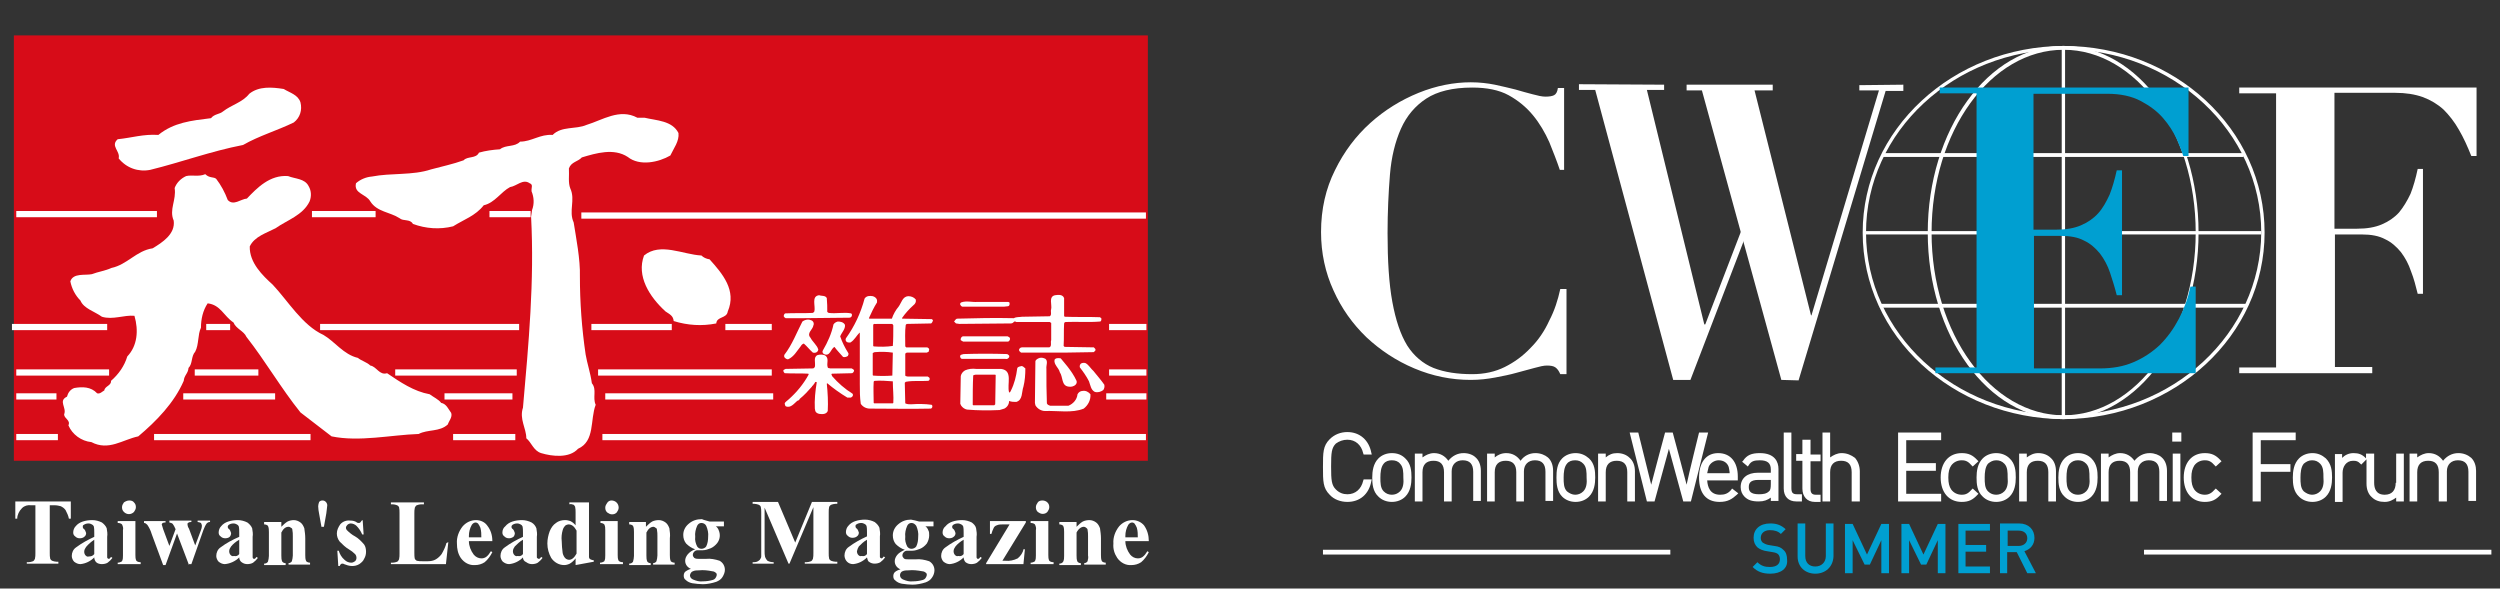 <?xml version="1.0" encoding="utf-8"?>
<!-- Generator: Adobe Illustrator 23.0.2, SVG Export Plug-In . SVG Version: 6.00 Build 0)  -->
<svg version="1.1" id="圖層_1" xmlns="http://www.w3.org/2000/svg" xmlns:xlink="http://www.w3.org/1999/xlink" x="0px" y="0px"
	 viewBox="0 0 522.5 123" style="enable-background:new 0 0 522.5 123;" xml:space="preserve">
<rect x="0" y="0" width="522.5" height="123" fill="#333333" stroke="none"/>
<style type="text/css">
	.st0{fill:#D70C18;}
	.st1{fill:#FFFFFF;}
	.st2{fill:#009FD1;}
	.st3{fill:#FFFFFF;stroke:#FFFFFF;stroke-miterlimit:10;}
</style>
<title>cwef-logo-w</title>
<g>
	<rect x="2.9" y="7.4" class="st0" width="237" height="88.9"/>
	<path class="st1" d="M62.8,21.4c0.4,1.6-0.1,3.2-1.4,4.2c-3.5,1.7-7.3,2.8-10.6,4.7c-6.7,1.3-12.9,3.6-19.4,5.2
		c-2.5,0.5-5-0.4-6.6-2.4c0.4-1.5-1.8-2.6-0.2-4c3-0.3,5.3-1.1,8.5-0.9c3.2-2.6,6.9-3,11-3.5c0.7-0.9,1.8-0.8,2.5-1.4
		c1.8-1.4,4.1-1.9,5.5-3.7c2-1.6,4.7-1.4,7.2-1C60.6,19.4,62.3,19.8,62.8,21.4"/>
	<path class="st1" d="M111.2,43.9c0.5-1.3,0.4-2.7-0.1-3.9c-0.1-0.8,0.4-1.4-0.4-1.7c-1.4-1-2.7,0.6-4.1,0.8c-1.9,1-3.2,3.3-5.5,3.8
		c-1.7,2.2-4.2,3-6.4,4.4c-2.8,0.7-5.7,0.5-8.4-0.5c-0.6-1.1-2-0.5-2.8-1.2c-2-1.3-4.7-1.3-6.1-3.5c-0.9-1.6-3.5-1.6-3-3.8
		c0.9-0.8,2.1-1.3,3.3-1.4c4.1-0.8,8.5-0.2,12.4-1.5c2.2-0.6,4.6-1.1,6.8-1.9c0.8-0.9,2.6-0.3,3.2-1.6c1.4-0.4,2.9-0.6,4.4-0.7
		c1.2-1,3.1-0.4,4.2-1.6c2.4,0,4.2-1.6,6.8-1.4c1.9-1.9,4.8-1.1,7.1-2.1c3.3-1,6.9-3.5,10.6-1.5h1.5c2.5,0.6,5.8,0.6,7.1,3.2
		c0.2,1.7-1,3.2-1.7,4.7c-2.4,1.4-6.4,2.3-8.9,0.3c-2.9-1.9-6.6-0.8-9.6,0.1c-0.8,0.9-2.2,0.9-2.7,2.3c0.1,1.4-0.2,3,0.3,4.2
		c1.1,2.4-0.4,4.7,0.7,7.1c0.5,3.2,1.4,7.7,1.3,11.3c0,5.4,0.4,10.9,1.2,16.3c0.3,1.8,1,3.8,1.3,6c1.1,1.3,0.1,3,0.8,4.5
		c-1.2,3.1-0.1,7.6-3.7,9.2c-1.8,2-5.4,1.6-7.7,0.9c-1.6-0.5-2-2.2-3.1-3.1c0-2.1-1.5-4-0.7-6.4c1.2-13.6,2.4-26.4,1.7-39.9"/>
	<path class="st1" d="M45.2,37.4c1,1.3,1.8,2.8,2.4,4.4c1.2,1.3,2.7-0.2,4-0.3c2.1-2.2,4.8-5,8.6-4.7c1.5,0.6,3.5,0.5,4.3,2.1
		c0.6,1,0.6,2.2,0.2,3.2C63.3,45,60,46,57.6,47.7c-1.9,1-4.4,1.7-5.4,3.8c-0.1,3.4,2.7,6.1,4.8,8c3.2,3.4,6.2,8.5,10.6,10.5
		c2.4,1.4,4.2,4.1,7.2,4.8c0.7,0.6,1.9,0.9,2.6,1.6c1.3,0.2,1.9,2.1,3.5,1.6c2.8,1.9,5.6,3.8,8.9,4.4c0.8,0.6,1.9,1.1,2.4,1.8
		c1.1,0.2,1.5,1.3,2.1,2.1c0.3,0.9-0.5,1.7-0.7,2.4c-1.7,1.6-4.2,1-6.1,2c-5.8,0.2-12.4,1.7-18.2,0.5l-6.5-5
		c-4.1-5.1-7.3-10.7-11.3-15.8c-0.5-1.2-2.2-1.7-2.7-3c-2-1.3-2.7-3.7-5.4-4c-1,1.5-1.4,3.3-1.4,5.1c-0.7,1.4-0.4,3.5-1.2,5
		c-0.9,1-0.5,2.5-1.4,3.4c-0.1,1.2-0.9,1.5-1,2.7c-2,4.6-5.7,8.4-9.5,11.6c-3.3,0.7-6.2,3.1-9.8,1.2c-2.1-0.2-4-1.6-4.8-3.5
		c0.5-1.1-0.9-1.4-0.9-2.3c0.6-1.4-1.3-2.8,0.6-3.7c0.2-0.8,0.7-1.5,1.5-1.8c1.7-0.3,3.5-0.3,4.8,1.1c0.6,0.2,1.1-0.4,1.5-0.6
		c0.1-0.9,1.5-1,1.4-2c1.6-1.4,2.8-3.1,3.4-5.1c2.1-2.2,2.4-5.4,1.5-8.5c-2.2-0.2-4.5,0.9-6.8,0.2c-1.5-1.1-3.8-1.7-4.5-3.4
		c-1.1-1.1-1.8-2.5-2.1-4c0.6-1.8,3.1-1.2,4.5-1.5c1.3-0.5,2.8-0.7,4.1-1.3c3.3-0.7,5.2-3.6,8.6-4.1c2-1.2,4.8-3,4.4-5.8
		c-1-2.3,0.6-4.3,0.2-6.8c0.4-1.1,1.3-2,2.4-2.5c1.2-0.3,2.7,0.2,4-0.4C43.8,37.3,44.7,36.9,45.2,37.4"/>
	<path class="st1" d="M148.3,54.2c2.7,3,5.7,6.5,3.8,10.9c-0.2,1.5-2.3,1-2.4,2.5c-3,0.6-6,0.4-8.9-0.5c-0.1-1.1-0.8-1.4-1.7-2
		c-3.4-3.1-6.1-7.4-4.5-11.7c3.4-2.8,8.1-0.2,12,0C147,53.8,147.6,54.1,148.3,54.2"/>
	<path class="st1" d="M195,67c-0.1,0.2-0.2,0.5-0.4,0.6l-5.1,0.1l-0.2,0.2c-0.2,1.4-0.1,3-0.1,4.5l0.2,0.2h4.4
		c0.1,0.1,0.4,0.2,0.4,0.4s-0.1,0.3-0.1,0.5l-0.4,0.2h-4.2c-0.1,0.1-0.2,0.1-0.3,0.2v4.5c0,0.3,0.3,0.2,0.5,0.3h4.2
		c0.1,0.1,0.4,0.2,0.4,0.4s0,0.4-0.3,0.5c-1.6,0.1-3.1-0.1-4.7,0.2l-0.2,0.2l0.1,4.3c0.4,0.2,0.8,0.2,1.2,0.2
		c1.4-0.1,2.9-0.1,4.3,0.1c0.2,0.1,0.2,0.4,0.1,0.6l-0.2,0.2c-4.3,0.1-8.5,0-12.8,0c-0.8,0-1.5-0.4-1.9-1c-0.2-1.4-0.2-2.7-0.2-4.1
		V69.5l0,0c-0.7,0.6-1.1,1.6-2,2.1c-0.3,0-0.6,0-0.8-0.2c-0.2-0.2-0.2-0.5-0.1-0.7c1.8-2.5,3.1-5.3,3.9-8.3c0.4-0.6,1.1-0.6,1.7-0.5
		c0.4,0.1,0.8,0.4,0.9,0.8v0.5c-0.7,1.1-1.2,2.2-1.7,3.3l0.1,0.1h4.7c0.3-0.9,0.8-1.8,1.4-2.5c0.6-0.8,0.8-2.1,2-2.2
		c0.6,0,1.2,0.2,1.6,0.7c0.1,0.5-0.1,0.9-0.5,1.2c-0.9,0.8-1.7,1.7-2.4,2.7l0.1,0.1l6.2,0.1"/>
	<path class="st1" d="M199.4,67.2c0.2-0.2,0.3-0.5,0.6-0.6c4.4-0.1,7.4-0.2,11.9-0.1c0.5-0.3,1.2-0.2,1.7-0.3l5.8-0.1
		c0.5-0.3,0.1-1,0.3-1.5c0.2-0.9-0.6-2.6,0.8-2.9c0.7-0.1,1.6-0.2,1.9,0.6V66l0.1,0.2c2.6,0.1,5,0,7.4,0.1c0.1,0.1,0.3,0.2,0.3,0.3
		s0,0.6-0.3,0.6c-2.3,0.2-4.8,0-7.2,0.1c-0.1,0.1-0.2,0-0.2,0.1l-0.1,0.2c-0.1,1.7,0,3-0.1,4.7l0.2,0.2l6.1,0.1
		c0.2,0.2,0.5,0.4,0.3,0.7l-0.3,0.3l-6.1,0.1h-9.1c-0.2-0.2-0.5-0.3-0.4-0.7c0.1-0.2,0.3-0.4,0.6-0.4h5.7c0.6-0.2,0.2-1.1,0.4-1.5
		v-3.6l-0.3-0.2c-2.4,0-4.6,0-7,0c-0.1-0.1-0.2-0.1-0.4-0.1c-0.2,0.2-0.4,0.4-0.7,0.4l-10.8,0.1c-0.2,0-0.5-0.1-0.7-0.1"/>
	<path class="st1" d="M172.8,62.3c0.1,1,0.1,2,0.1,2.9l0.3,0.2c1.6,0.2,3.2-0.2,4.7,0.1c0.2,0.2,0.2,0.3,0.1,0.6
		c-0.1,0.2-0.3,0.3-0.5,0.3l-9.5,0.1h-3.8c-0.2-0.1-0.3-0.2-0.4-0.4c0-0.2,0.1-0.5,0.3-0.6c1.8-0.1,3.9,0,5.7-0.1
		c0.2,0,0.3-0.2,0.4-0.3c0.3-1.1-0.7-3.2,1-3.4C171.7,61.9,172.5,61.7,172.8,62.3"/>
	<path class="st1" d="M210.7,63.1c0.1,0,0.3,0.1,0.3,0.2s0.1,0.6-0.3,0.7l-0.9,0.1h-8.7c-0.2-0.1-0.3-0.2-0.4-0.4
		c-0.1-0.2,0-0.4,0.2-0.5c1.1-0.4,2.3,0,3.4-0.1C206.4,63.1,208.7,63.1,210.7,63.1"/>
	<path class="st1" d="M169.7,67c0.3,0.2,0.5,0.6,0.3,1c-0.1,0.9-1.5,1.6-0.6,2.6c0.4,0.8,1.4,1.6,1.6,2.4c0.1,0.1-0.1,0.3-0.1,0.4
		c-0.2,0.3-0.6,0.4-1,0.3c-0.7-0.6-1.2-1.3-1.9-1.9c-0.3,0.1-0.5,0.3-0.6,0.5c-0.8,1-1.5,2.3-2.7,2.8c-0.3,0-0.6-0.2-0.8-0.5v-0.4
		c1.7-2.2,2.6-4.7,3.8-7C168.4,66.7,169.1,66.7,169.7,67"/>
	<path class="st1" d="M176.6,67.9c0.1,0.9-0.7,1.6-1,2.4c0.4,1.2,1,2.4,1.7,3.5c0.1,0.2,0,0.4-0.1,0.6c-0.3,0.2-0.7,0.3-1,0.2
		c-0.6-0.7-1.3-1.4-1.8-2.1c-0.8,0.4-0.9,2.1-2.2,1.5c-0.3-0.2-0.4-0.5-0.2-0.8c1-1.7,1.8-3.5,2.2-5.4c0.2-0.3,0.5-0.5,0.9-0.6
		C175.6,67.2,176.3,67.3,176.6,67.9"/>
	<path class="st0" d="M186.7,68c0,1.5,0,3.1-0.1,4.3c-1.3,0.2-2.7,0.2-4,0.1l-0.1-0.1V68c0-0.5,0.5-0.2,0.8-0.3c1.1,0,2.2,0,3.2,0
		L186.7,68z"/>
	<path class="st1" d="M210.6,70.3c0.2,0.1,0.5,0.2,0.5,0.5s-0.2,0.5-0.4,0.6h-0.5h-8.9c-0.2-0.1-0.3-0.2-0.5-0.3
		c-0.1-0.3,0.1-0.7,0.4-0.8h0.2L210.6,70.3z"/>
	<path class="st1" d="M210.5,74c0.2,0.1,0.3,0.2,0.4,0.3c0.1,0.2,0,0.4-0.1,0.5c-0.2,0.2-0.4,0.3-0.7,0.2h-9.1
		c-0.3-0.1-0.4-0.5-0.3-0.7c0.1-0.2,0.4-0.2,0.7-0.3C204.5,73.9,207.4,73.9,210.5,74"/>
	<path class="st0" d="M186.6,73.7l-0.1,4.8c-1.3,0.1-2.7,0.1-4,0l-0.1-0.1v-4.6c0.1-0.1,0.2-0.1,0.4-0.2
		C184.1,73.5,185.3,73.5,186.6,73.7"/>
	<path class="st1" d="M172.6,74.4c0.7,0.7,0.1,1.5,0.4,2.4c0.1,0.2,0.3,0.1,0.5,0.2h4.5c0.2,0.1,0.4,0.2,0.5,0.4
		c0,0.3-0.2,0.5-0.4,0.6l-4.2,0.1c-0.3,0.1,0,0.3,0,0.5c1.2,1.4,2.7,2.7,4.3,3.7c0.2,0.4-0.1,0.7-0.4,0.8h-0.7
		c-1.5-0.9-2.9-1.9-4.2-3l-0.1,0.1c0.2,1.9,0.3,3.8,0.2,5.7c-0.3,0.7-1.1,0.7-1.8,0.6c-0.4-0.1-0.7-0.3-0.8-0.6l-0.1-0.5
		c-0.1-1.8,0.1-3.7,0.4-5.5c-0.4-0.3-0.4,0.3-0.7,0.5c0,0.2-0.3,0.2-0.3,0.4c-0.8,0.9-1.6,1.8-2.6,2.6c0,0.3-0.4,0.3-0.5,0.4
		c-0.6,0.5-1.4,1.6-2.4,1.1c-0.1-0.1-0.2-0.4-0.2-0.6c0.1-0.3,0.5-0.5,0.8-0.8c1.7-1.5,3.1-3.2,4.2-5.2c0-0.1,0-0.2-0.1-0.2
		c-1.6-0.1-3.2,0-4.9-0.1c-0.2-0.2-0.4-0.5-0.2-0.7l0.4-0.2l5.7-0.1c0.2,0,0.3-0.2,0.4-0.3c0.2-0.9-0.4-2.1,0.6-2.5
		C171.3,74.1,172.1,74,172.6,74.4"/>
	<path class="st1" d="M218.5,75c0.6,0.5,0.1,1.4,0.2,2.1c0,2.6,0,4.8,0.1,7.2c0.1,0.3,0.4,0.4,0.7,0.5h3.8c1-0.4,1.8-1.3,1.9-2.4
		c0.2-0.4,0.6-0.7,1.1-0.7c0.6-0.1,1.2,0.2,1.6,0.7c0.1,1.2-0.5,2.3-1.4,3c-2.4,1-5.5,0.4-8.1,0.5c-0.8,0-1.6-0.5-2-1.2l-0.1-0.5
		c0-2.7,0.1-5.9,0.1-8.7c0.1-0.4,0.6-0.6,0.9-0.7C217.7,74.7,218.1,74.8,218.5,75"/>
	<path class="st1" d="M223.1,76.6c0.7,0.9,1.4,1.9,1.9,3c0.1,0.3,0,0.6-0.2,0.8c-0.4,0.4-1,0.5-1.5,0.4c-1.5-0.2-1.1-2-1.8-3
		c-0.2-0.9-1.3-1.6-1.1-2.6c0.2-0.4,0.8-0.4,1.3-0.3C222.1,75.4,222.6,76,223.1,76.6"/>
	<path class="st1" d="M228.5,77.5c0.8,1,1.6,1.9,2.3,2.9c0.1,0.4,0,0.8-0.2,1.1c-0.5,0.4-1.2,0.6-1.8,0.4c-0.8-0.4-0.9-1.4-1.2-2.2
		c-0.5-1-1.2-2-1.9-2.9c-0.1-0.3,0-0.6,0.2-0.8c0.3-0.2,0.7-0.2,1-0.1C227.6,76.3,228,77.1,228.5,77.5"/>
	<path class="st1" d="M214.3,77c0,1.3-0.1,2.6-0.4,3.8c-0.4,1.1-0.1,2.8-1.5,3.2c-0.5,0-1,0-1.5-0.2c0,0.7-0.4,1.3-1,1.6l-1,0.3
		c-2.3,0.1-4.5,0.1-6.8-0.1c-0.5-0.1-0.9-0.4-1.2-0.8l-0.2-0.4l0.1-5.8c0.1-0.5,0.4-0.9,0.9-1.2c0.7-0.3,1.5-0.4,2.3-0.3h5.2
		c2.6,0.3,1.2,3.2,1.7,4.9c0.2,0.1,0.3-0.2,0.4-0.4c0.7-1.4,1.1-3,1.3-4.6c0.1-0.4,0.6-0.4,0.9-0.5C213.7,76.5,214,76.7,214.3,77"/>
	<path class="st0" d="M208.1,78.4l-0.1,6.1l-0.2,0.2h-4.4l-0.1-0.1c0-2,0-4.2,0.1-6.1c0.1-0.2,0.3-0.1,0.5-0.2h4.1L208.1,78.4z"/>
	<path class="st0" d="M186.6,79.7L186.6,79.7c0,1.6,0.2,3.1,0.1,4.5l-0.1,0.1h-3.9l-0.1-0.1c0-1.5-0.1-3,0-4.4
		c0-0.1,0.1-0.2,0.2-0.2C184,79.5,185.3,79.6,186.6,79.7"/>
	<rect x="3.4" y="44.1" class="st1" width="29.4" height="1.3"/>
	<rect x="65.2" y="44.1" class="st1" width="13.3" height="1.3"/>
	<rect x="102.3" y="44.1" class="st1" width="8.6" height="1.3"/>
	<rect x="121.5" y="44.4" class="st1" width="118" height="1.3"/>
	<rect x="2.5" y="67.7" class="st1" width="19.9" height="1.3"/>
	<rect x="43.1" y="67.7" class="st1" width="5" height="1.3"/>
	<rect x="66.9" y="67.7" class="st1" width="41.6" height="1.3"/>
	<rect x="123.6" y="67.7" class="st1" width="16.8" height="1.3"/>
	<rect x="151.6" y="67.7" class="st1" width="9.7" height="1.3"/>
	<rect x="231.8" y="67.7" class="st1" width="7.8" height="1.3"/>
	<rect x="3.4" y="77.2" class="st1" width="19.4" height="1.3"/>
	<rect x="40.7" y="77.2" class="st1" width="13.3" height="1.3"/>
	<rect x="82.6" y="77.2" class="st1" width="25.4" height="1.3"/>
	<rect x="125" y="77.2" class="st1" width="36.3" height="1.3"/>
	<rect x="231.8" y="77.2" class="st1" width="7.8" height="1.3"/>
	<rect x="3.4" y="82.2" class="st1" width="8.4" height="1.3"/>
	<rect x="38.3" y="82.2" class="st1" width="19.2" height="1.3"/>
	<rect x="92.9" y="82.2" class="st1" width="14.2" height="1.3"/>
	<rect x="126.5" y="82.2" class="st1" width="35.1" height="1.3"/>
	<rect x="231.2" y="82.2" class="st1" width="8.4" height="1.3"/>
	<rect x="3.4" y="90.7" class="st1" width="8.7" height="1.3"/>
	<rect x="32.2" y="90.7" class="st1" width="32.7" height="1.3"/>
	<rect x="94.7" y="90.7" class="st1" width="13" height="1.3"/>
	<rect x="125.9" y="90.7" class="st1" width="113.6" height="1.3"/>
	<g>
		<g>
			<path class="st1" d="M14.8,104.9v3.5h-0.4c-0.1-0.6-0.4-1.2-0.7-1.8c-0.3-0.4-0.6-0.6-1-0.8c-0.4-0.1-0.8-0.2-1.3-0.2h-1v10
				c0,0.4,0,0.8,0.1,1.2c0.1,0.2,0.2,0.3,0.4,0.4c0.3,0.1,0.6,0.2,0.9,0.2h0.4v0.4H5.6v-0.3H6c0.3,0,0.6-0.1,0.9-0.2
				c0.2-0.1,0.3-0.3,0.4-0.5c0.1-0.4,0.1-0.8,0.1-1.2v-10H6.5c-0.7-0.1-1.4,0.1-1.9,0.6c-0.6,0.6-1,1.4-1,2.2H3.2v-3.6H14.8z"/>
			<path class="st1" d="M19.7,116.5c-0.8,0.8-1.8,1.3-2.9,1.4c-0.5,0-0.9-0.2-1.3-0.5c-0.3-0.3-0.5-0.8-0.5-1.2
				c0-0.7,0.3-1.4,0.9-1.8c1.2-0.9,2.5-1.6,3.8-2.2v-0.9c0-0.4,0-0.9-0.1-1.3c-0.1-0.2-0.2-0.3-0.4-0.4c-0.2-0.1-0.4-0.2-0.7-0.2
				c-0.4,0-0.7,0.1-1,0.3c-0.2,0.1-0.2,0.2-0.2,0.4c0,0.2,0.1,0.4,0.3,0.5c0.2,0.2,0.3,0.5,0.4,0.8c0,0.3-0.1,0.6-0.4,0.8
				c-0.2,0.2-0.6,0.3-0.9,0.3c-0.4,0-0.7-0.1-1-0.4c-0.3-0.2-0.4-0.5-0.4-0.8c0-0.5,0.2-1,0.5-1.3c0.4-0.5,0.9-0.8,1.5-1
				c0.6-0.2,1.3-0.3,2-0.3c0.7,0,1.4,0.2,2,0.5c0.4,0.3,0.8,0.7,1,1.2c0.1,0.6,0.2,1.2,0.1,1.8v3.5c0,0.3,0,0.5,0,0.8
				c0,0.1,0.1,0.2,0.1,0.2c0.1,0,0.1,0.1,0.2,0.1c0.2,0,0.3-0.1,0.5-0.4l0.3,0.2c-0.3,0.4-0.6,0.7-1,1c-0.3,0.2-0.8,0.3-1.2,0.3
				c-0.4,0-0.9-0.1-1.2-0.4C19.9,117.3,19.7,116.9,19.7,116.5z M19.7,115.8v-3c-0.6,0.4-1.2,0.9-1.7,1.5c-0.2,0.3-0.4,0.6-0.4,1
				c0,0.3,0.1,0.6,0.3,0.8c0.2,0.2,0.4,0.3,0.7,0.2C19,116.3,19.4,116.2,19.7,115.8L19.7,115.8z"/>
			<path class="st1" d="M28.3,108.9v7.1c0,0.4,0,0.8,0.2,1.2c0.2,0.2,0.5,0.3,0.9,0.3v0.4h-4.8v-0.3c0.3,0,0.6-0.1,0.9-0.3
				c0.2-0.4,0.2-0.8,0.2-1.2v-5.3c0.1-0.4,0-0.8-0.2-1.2c-0.2-0.2-0.5-0.3-0.9-0.3v-0.4H28.3z M27,104.6c0.4,0,0.8,0.1,1,0.4
				c0.3,0.3,0.4,0.6,0.4,1c0,0.4-0.2,0.7-0.4,1c-0.6,0.6-1.5,0.6-2.1,0c-0.3-0.3-0.4-0.6-0.4-1c0-0.4,0.2-0.7,0.4-1
				C26.2,104.8,26.6,104.6,27,104.6z"/>
			<path class="st1" d="M39.5,118.1l-2.5-6.6l-2.4,6.6h-0.5l-2.4-6.5c-0.2-0.7-0.5-1.3-0.9-1.9c-0.2-0.2-0.4-0.4-0.7-0.4v-0.4h4.5
				v0.3c-0.2,0-0.4,0-0.6,0.1c-0.1,0.1-0.2,0.2-0.2,0.3c0.1,0.3,0.2,0.7,0.3,1l1.3,3.5l1.3-3.5l-0.1-0.2c-0.1-0.3-0.3-0.6-0.5-0.9
				c-0.2-0.2-0.4-0.2-0.7-0.3v-0.4H40v0.3c-0.2,0-0.5,0-0.7,0.2c-0.1,0.1-0.2,0.2-0.1,0.3c0,0.3,0.1,0.6,0.3,0.9l1.3,3.5l1.2-3.2
				c0.1-0.3,0.2-0.6,0.2-0.9c0-0.2-0.1-0.4-0.2-0.6c-0.2-0.1-0.5-0.2-0.7-0.2v-0.3h2.6v0.3c-0.3,0-0.5,0.1-0.7,0.3
				c-0.3,0.4-0.5,0.9-0.7,1.4l-2.5,7.1H39.5z"/>
			<path class="st1" d="M50,116.5c-0.8,0.8-1.9,1.3-3,1.4c-0.5,0-0.9-0.2-1.3-0.5c-0.3-0.3-0.5-0.8-0.5-1.2c0-0.7,0.3-1.4,0.9-1.8
				c1.2-0.9,2.5-1.6,3.9-2.2v-0.9c0-0.4,0-0.9-0.1-1.3c-0.1-0.2-0.2-0.3-0.4-0.4c-0.2-0.1-0.4-0.2-0.7-0.2c-0.4,0-0.7,0.1-1,0.3
				c-0.1,0.1-0.2,0.2-0.2,0.4c0,0.2,0.1,0.4,0.3,0.5c0.2,0.2,0.3,0.5,0.4,0.8c0,0.3-0.1,0.6-0.3,0.8c-0.2,0.2-0.6,0.3-0.9,0.3
				c-0.4,0-0.7-0.1-1-0.4c-0.3-0.2-0.4-0.5-0.4-0.8c0-0.5,0.2-1,0.5-1.3c0.4-0.5,0.9-0.8,1.5-1c0.6-0.2,1.3-0.3,2-0.3
				c0.7,0,1.4,0.2,2,0.5c0.4,0.3,0.8,0.7,1,1.2c0.1,0.6,0.2,1.2,0.1,1.8v3.5c0,0.3,0,0.5,0,0.8c0,0.1,0.1,0.2,0.1,0.2
				c0.1,0.1,0.1,0.1,0.2,0.1c0.2,0,0.3-0.1,0.5-0.4l0.3,0.2c-0.3,0.4-0.6,0.7-1,1c-0.3,0.2-0.8,0.3-1.2,0.3c-0.4,0-0.8-0.1-1.2-0.4
				C50.2,117.3,50,116.9,50,116.5z M50,115.8v-3c-0.7,0.4-1.3,0.9-1.7,1.4c-0.2,0.3-0.4,0.6-0.4,1c0,0.3,0.1,0.6,0.3,0.8
				c0.2,0.2,0.4,0.3,0.7,0.2C49.3,116.3,49.7,116.2,50,115.8L50,115.8z"/>
			<path class="st1" d="M58.8,108.9v1.2c0.4-0.4,0.8-0.8,1.3-1.1c0.4-0.2,0.9-0.3,1.3-0.3c0.5,0,1,0.2,1.4,0.5
				c0.4,0.3,0.6,0.7,0.8,1.2c0.1,0.7,0.2,1.4,0.2,2.1v3.5c0,0.4,0,0.9,0.2,1.3c0.2,0.2,0.5,0.3,0.8,0.3v0.4h-4.5v-0.3
				c0.3,0,0.6-0.2,0.7-0.4c0.1-0.4,0.2-0.8,0.2-1.2v-4c0-0.5,0-0.9-0.1-1.4c0-0.2-0.1-0.3-0.3-0.4c-0.1-0.1-0.3-0.2-0.5-0.2
				c-0.6,0-1.1,0.4-1.5,1.2v4.8c0,0.4,0,0.9,0.2,1.3c0.2,0.2,0.4,0.3,0.7,0.3v0.4h-4.5v-0.3c0.3,0,0.6-0.1,0.8-0.4
				c0.1-0.4,0.2-0.8,0.2-1.2v-5c0-0.4,0-0.9-0.2-1.3c-0.2-0.2-0.5-0.3-0.8-0.3v-0.5H58.8z"/>
		</g>
		<path class="st1" d="M67.2,110.2l-0.5-2.8c-0.1-0.5-0.2-1.1-0.2-1.6c0-0.3,0.1-0.6,0.2-0.9c0.2-0.2,0.4-0.3,0.7-0.3
			c0.3,0,0.5,0.1,0.7,0.3c0.2,0.2,0.3,0.5,0.3,0.7c-0.1,0.6-0.1,1.2-0.2,1.7l-0.5,2.8H67.2z"/>
		<g>
			<path class="st1" d="M75.8,108.7l0.2,3h-0.3c-0.3-0.7-0.7-1.3-1.2-1.8c-0.3-0.3-0.8-0.5-1.2-0.5c-0.2,0-0.5,0.1-0.7,0.3
				c-0.2,0.2-0.3,0.4-0.3,0.6c0,0.2,0.1,0.4,0.2,0.5c0.5,0.5,1.1,1,1.7,1.3c0.7,0.4,1.3,1,1.9,1.7c0.3,0.4,0.4,1,0.4,1.5
				c0,0.5-0.1,1-0.4,1.5c-0.2,0.5-0.6,0.8-1,1.1c-0.5,0.3-1,0.4-1.5,0.4c-0.6,0-1.2-0.2-1.7-0.4c-0.1-0.1-0.3-0.1-0.4-0.1
				c-0.2,0-0.4,0.2-0.5,0.5h-0.3l-0.2-3.2h0.3c0.2,0.7,0.6,1.4,1.2,1.9c0.4,0.4,0.9,0.6,1.4,0.6c0.3,0,0.5-0.1,0.8-0.3
				c0.2-0.2,0.3-0.4,0.3-0.7c0-0.3-0.1-0.6-0.3-0.8c-0.4-0.4-0.8-0.7-1.3-1c-0.7-0.4-1.3-1-1.9-1.6c-0.4-0.5-0.6-1.1-0.6-1.7
				c0-0.7,0.3-1.3,0.7-1.9c0.5-0.6,1.3-0.9,2.1-0.8c0.5,0,1,0.1,1.4,0.4c0.1,0.1,0.3,0.1,0.4,0.1c0.1,0,0.2,0,0.3-0.1
				c0.1-0.1,0.2-0.3,0.3-0.4L75.8,108.7z"/>
			<path class="st1" d="M93.7,113.3l-0.5,4.6H81.7v-0.3h0.4c0.3,0,0.6-0.1,0.9-0.2c0.2-0.1,0.3-0.3,0.4-0.5c0.1-0.4,0.1-0.8,0.1-1.2
				v-8.5c0-0.4,0-0.8-0.1-1.2c-0.1-0.2-0.2-0.3-0.4-0.4c-0.3-0.1-0.6-0.2-0.9-0.2h-0.4v-0.4h6.9v0.4H88c-0.3,0-0.6,0.1-0.9,0.2
				c-0.2,0.1-0.3,0.3-0.4,0.5c-0.1,0.4-0.1,0.8-0.1,1.2v8.2c0,0.4,0,0.9,0.1,1.3c0.1,0.2,0.3,0.3,0.4,0.4c0.4,0.1,0.8,0.1,1.2,0.1
				h1.1c0.6,0,1.2-0.1,1.7-0.4c0.5-0.3,0.9-0.7,1.2-1.1c0.4-0.7,0.8-1.5,1-2.3L93.7,113.3z"/>
			<path class="st1" d="M102.9,113.1H98c0,1,0.4,2,1,2.8c0.4,0.5,1,0.8,1.6,0.8c0.4,0,0.7-0.1,1-0.3c0.4-0.3,0.7-0.7,1-1.2l0.3,0.2
				c-0.4,0.8-0.9,1.5-1.6,2.1c-0.6,0.4-1.3,0.6-2,0.6c-1.2,0.1-2.3-0.5-3-1.5c-0.6-0.9-0.8-1.9-0.8-3c-0.1-1.3,0.4-2.6,1.2-3.6
				c0.7-0.8,1.7-1.3,2.8-1.3c0.9,0,1.8,0.4,2.3,1.1C102.6,110.8,102.9,111.9,102.9,113.1z M100.6,112.4c0-0.7,0-1.4-0.2-2.1
				c-0.1-0.3-0.3-0.6-0.5-0.9c-0.2-0.1-0.3-0.2-0.5-0.2c-0.3,0-0.6,0.2-0.8,0.5c-0.4,0.7-0.6,1.5-0.6,2.3v0.3H100.6z"/>
			<path class="st1" d="M109.3,116.5c-0.8,0.8-1.8,1.3-2.9,1.4c-0.5,0-0.9-0.2-1.3-0.5c-0.3-0.3-0.5-0.8-0.5-1.2
				c0-0.7,0.3-1.4,0.9-1.8c1.2-0.9,2.5-1.6,3.8-2.2v-0.9c0-0.4,0-0.9-0.1-1.3c-0.1-0.2-0.2-0.3-0.4-0.4c-0.2-0.1-0.4-0.2-0.7-0.2
				c-0.4,0-0.7,0.1-1,0.3c-0.1,0.1-0.2,0.2-0.2,0.4c0,0.2,0.1,0.4,0.3,0.5c0.2,0.2,0.3,0.5,0.4,0.8c0,0.3-0.1,0.6-0.3,0.8
				c-0.3,0.2-0.6,0.3-0.9,0.3c-0.4,0-0.7-0.1-1-0.4c-0.3-0.2-0.4-0.5-0.4-0.8c0-0.5,0.2-1,0.6-1.3c0.4-0.5,0.9-0.8,1.5-1
				c0.6-0.2,1.3-0.3,2-0.3c0.7,0,1.4,0.2,2,0.5c0.5,0.3,0.8,0.7,1,1.2c0.1,0.6,0.2,1.2,0.1,1.8v3.5c0,0.3,0,0.5,0,0.8
				c0,0.1,0.1,0.2,0.2,0.2c0.1,0.1,0.1,0.1,0.2,0.1c0.2,0,0.3-0.1,0.5-0.4l0.3,0.2c-0.3,0.4-0.6,0.7-1,1c-0.3,0.2-0.8,0.3-1.2,0.3
				c-0.4,0-0.8-0.1-1.2-0.4C109.5,117.3,109.3,116.9,109.3,116.5z M109.3,115.8v-3c-0.7,0.4-1.2,0.9-1.7,1.4c-0.2,0.3-0.4,0.6-0.4,1
				c0,0.3,0.1,0.6,0.3,0.8c0.2,0.2,0.4,0.3,0.7,0.2C108.6,116.3,109,116.2,109.3,115.8L109.3,115.8z"/>
			<path class="st1" d="M123.1,104.9v10.3c0,0.4,0,0.8,0,1.2c0,0.2,0.1,0.4,0.3,0.5c0.2,0.1,0.5,0.2,0.7,0.2v0.3l-3.8,0.7v-1.4
				c-0.3,0.4-0.7,0.8-1.2,1.1c-0.4,0.2-0.8,0.3-1.2,0.3c-1.1,0-2.1-0.6-2.7-1.5c-0.5-0.9-0.8-1.9-0.8-3c0-0.9,0.2-1.8,0.5-2.6
				c0.3-0.7,0.7-1.3,1.3-1.7c0.5-0.4,1.2-0.6,1.9-0.6c0.4,0,0.8,0.1,1.1,0.2c0.4,0.2,0.8,0.5,1.1,0.9v-2.7c0-0.4,0-0.8-0.1-1.2
				c-0.1-0.2-0.2-0.3-0.3-0.4c-0.3-0.1-0.6-0.2-0.9-0.1v-0.4H123.1z M120.5,110.9c-0.5-0.9-1-1.3-1.7-1.3c-0.2,0-0.4,0.1-0.6,0.2
				c-0.3,0.3-0.5,0.6-0.6,1c-0.2,0.7-0.3,1.5-0.2,2.3c0,0.8,0.1,1.7,0.2,2.5c0.1,0.4,0.3,0.9,0.7,1.2c0.2,0.1,0.4,0.2,0.6,0.2
				c0.6,0,1.1-0.4,1.6-1.3L120.5,110.9z"/>
			<path class="st1" d="M129.1,108.9v7.1c0,0.4,0,0.8,0.2,1.2c0.2,0.2,0.5,0.3,0.9,0.3v0.4h-4.8v-0.3c0.3,0,0.6-0.1,0.9-0.3
				c0.2-0.4,0.2-0.8,0.2-1.2v-5.3c0-0.4,0-0.8-0.2-1.2c-0.2-0.2-0.5-0.3-0.8-0.3v-0.4H129.1z M127.8,104.6c0.8,0,1.5,0.6,1.5,1.5
				c0,0,0,0,0,0c0,0.4-0.2,0.7-0.4,1c-0.3,0.3-0.6,0.4-1,0.4c-0.4,0-0.7-0.2-1-0.4c-0.3-0.3-0.4-0.6-0.4-1c0-0.4,0.2-0.7,0.4-1
				C127.1,104.8,127.4,104.6,127.8,104.6L127.8,104.6z"/>
			<path class="st1" d="M135,108.9v1.2c0.4-0.4,0.8-0.8,1.3-1.1c0.4-0.2,0.9-0.3,1.4-0.3c0.5,0,1,0.2,1.4,0.5
				c0.4,0.3,0.6,0.7,0.8,1.2c0.1,0.7,0.2,1.4,0.1,2.1v3.5c0,0.4,0,0.9,0.2,1.3c0.2,0.2,0.5,0.3,0.8,0.3v0.4h-4.5v-0.3
				c0.3,0,0.6-0.2,0.7-0.4c0.1-0.4,0.2-0.8,0.2-1.2v-4c0-0.5,0-0.9-0.1-1.4c0-0.2-0.1-0.3-0.3-0.4c-0.1-0.1-0.3-0.2-0.4-0.2
				c-0.6,0-1.1,0.4-1.5,1.2v4.8c0,0.4,0,0.9,0.2,1.3c0.2,0.2,0.4,0.3,0.7,0.3v0.4h-4.5v-0.3c0.3,0,0.6-0.1,0.8-0.4
				c0.1-0.4,0.2-0.8,0.2-1.2v-5c0-0.4,0-0.9-0.2-1.3c-0.2-0.2-0.5-0.3-0.8-0.3v-0.5H135z"/>
			<path class="st1" d="M148.3,109h3v1h-1.7c0.3,0.2,0.5,0.5,0.6,0.8c0.4,0.9,0.3,1.9-0.3,2.7c-0.4,0.5-0.9,0.9-1.4,1.1
				c-0.5,0.2-1.1,0.4-1.6,0.4h-1.1c-0.3,0-0.5,0.1-0.7,0.3c-0.2,0.2-0.3,0.4-0.3,0.7c0,0.2,0.1,0.4,0.3,0.6c0.3,0.2,0.6,0.2,0.9,0.2
				h1.6c0.9-0.1,1.9,0.1,2.8,0.4c0.7,0.4,1.1,1.1,1.1,1.9c0,0.5-0.2,1-0.5,1.5c-0.3,0.5-0.8,0.8-1.3,1c-0.9,0.3-1.9,0.5-2.8,0.5
				c-0.7,0-1.5-0.1-2.2-0.2c-0.5-0.1-1-0.3-1.4-0.7c-0.3-0.2-0.4-0.5-0.4-0.9c0-0.3,0.1-0.6,0.3-0.8c0.4-0.3,0.8-0.5,1.2-0.6
				c-0.7-0.3-1.2-0.9-1.2-1.7c0-0.5,0.2-0.9,0.5-1.3c0.4-0.5,1-0.9,1.6-1.1c-0.7-0.2-1.4-0.7-1.9-1.2c-0.4-0.5-0.6-1.1-0.6-1.8
				c0-0.9,0.4-1.7,1.1-2.3c0.8-0.7,1.7-1,2.8-1C147.1,108.7,147.7,108.8,148.3,109z M146.1,119.2c-0.4,0-0.9,0-1.3,0.2
				c-0.3,0.1-0.5,0.4-0.6,0.8c0,0.4,0.2,0.7,0.6,0.9c0.7,0.3,1.4,0.5,2.1,0.4c0.7,0,1.4-0.1,2.1-0.3c0.4-0.1,0.7-0.5,0.8-1
				c0-0.1,0-0.3-0.1-0.4c-0.2-0.2-0.5-0.4-0.8-0.4C147.9,119.2,147,119.1,146.1,119.2L146.1,119.2z M146.6,109.3
				c-0.4,0-0.7,0.2-0.9,0.6c-0.3,0.7-0.5,1.5-0.4,2.3c-0.1,0.7,0.1,1.4,0.4,2c0.2,0.3,0.5,0.5,0.9,0.5c0.4,0,0.8-0.2,1-0.5
				c0.3-0.6,0.4-1.3,0.4-2c0.1-0.8-0.1-1.6-0.4-2.3C147.4,109.5,147,109.3,146.6,109.3L146.6,109.3z"/>
			<path class="st1" d="M166.2,113.4l3.5-8.5h5.3v0.4h-0.4c-0.3,0-0.6,0.1-0.9,0.2c-0.2,0.1-0.3,0.3-0.4,0.4
				c-0.1,0.4-0.1,0.8-0.1,1.2v8.5c0,0.4,0,0.8,0.1,1.2c0.1,0.2,0.2,0.3,0.4,0.4c0.3,0.1,0.6,0.2,0.9,0.2h0.4v0.4h-6.8v-0.3h0.4
				c0.3,0,0.6-0.1,0.9-0.2c0.2-0.1,0.3-0.3,0.4-0.5c0.1-0.4,0.1-0.8,0.1-1.2v-9.6l-5,11.8h-0.2l-5-11.7v9.1c0,0.4,0,0.8,0.1,1.2
				c0.1,0.3,0.3,0.6,0.5,0.8c0.4,0.2,0.8,0.3,1.3,0.3v0.3h-4.4v-0.3h0.1c0.3,0,0.5,0,0.8-0.1c0.2-0.1,0.4-0.2,0.6-0.4
				c0.1-0.2,0.3-0.4,0.3-0.7c0-0.1,0-0.4,0-1v-8.2c0-0.4,0-0.8-0.1-1.2c-0.1-0.2-0.2-0.3-0.4-0.4c-0.3-0.1-0.6-0.2-0.9-0.2h-0.4
				v-0.4h5.3L166.2,113.4z"/>
			<path class="st1" d="M181.2,116.5c-0.8,0.8-1.8,1.3-2.9,1.4c-1,0-1.7-0.7-1.8-1.7c0,0,0,0,0-0.1c0-0.7,0.3-1.4,0.9-1.8
				c1.2-0.9,2.5-1.6,3.8-2.2v-0.9c0-0.4,0-0.9-0.1-1.3c-0.1-0.2-0.2-0.3-0.4-0.4c-0.2-0.1-0.4-0.2-0.7-0.2c-0.4,0-0.7,0.1-1,0.3
				c-0.2,0.1-0.2,0.2-0.2,0.4c0,0.2,0.1,0.4,0.3,0.5c0.2,0.2,0.3,0.5,0.4,0.8c0,0.3-0.1,0.6-0.4,0.8c-0.2,0.2-0.6,0.3-0.9,0.3
				c-0.4,0-0.7-0.1-1-0.4c-0.3-0.2-0.4-0.5-0.4-0.8c0-0.5,0.2-1,0.5-1.3c0.4-0.5,0.9-0.8,1.5-1c0.6-0.2,1.3-0.3,2-0.3
				c0.7,0,1.4,0.2,2,0.5c0.4,0.3,0.8,0.7,1,1.2c0.1,0.6,0.2,1.2,0.1,1.8v3.5c0,0.3,0,0.5,0,0.8c0,0.1,0.1,0.2,0.1,0.2
				c0.1,0,0.1,0.1,0.2,0.1c0.2,0,0.3-0.1,0.5-0.4l0.3,0.2c-0.3,0.4-0.6,0.7-1,1c-0.3,0.2-0.8,0.3-1.2,0.3c-0.4,0-0.8-0.1-1.2-0.4
				C181.4,117.3,181.3,116.9,181.2,116.5z M181.2,115.8v-3c-0.7,0.4-1.2,0.9-1.7,1.4c-0.2,0.3-0.3,0.6-0.4,1c0,0.3,0.1,0.6,0.3,0.8
				c0.2,0.2,0.4,0.3,0.7,0.2C180.5,116.3,180.9,116.2,181.2,115.8L181.2,115.8z"/>
			<path class="st1" d="M192.1,109h3v1h-1.7c0.3,0.2,0.5,0.5,0.6,0.8c0.2,0.3,0.2,0.7,0.2,1.1c0,0.6-0.2,1.2-0.5,1.7
				c-0.4,0.5-0.9,0.9-1.4,1.1c-0.5,0.2-1.1,0.4-1.6,0.4h-1.1c-0.3,0-0.5,0.1-0.7,0.3c-0.2,0.2-0.3,0.4-0.3,0.7
				c0,0.2,0.1,0.4,0.3,0.6c0.2,0.2,0.5,0.2,0.9,0.2h1.6c0.9-0.1,1.9,0.1,2.8,0.4c0.7,0.4,1.1,1.1,1.1,1.9c0,0.5-0.2,1.1-0.5,1.5
				c-0.3,0.5-0.8,0.8-1.3,1c-0.9,0.3-1.9,0.5-2.8,0.5c-0.7,0-1.5-0.1-2.2-0.2c-0.5-0.1-1-0.3-1.4-0.7c-0.3-0.2-0.4-0.5-0.4-0.9
				c0-0.3,0.1-0.6,0.3-0.8c0.3-0.3,0.8-0.5,1.2-0.6c-0.7-0.3-1.2-0.9-1.2-1.7c0-0.5,0.2-0.9,0.5-1.3c0.4-0.5,1-0.8,1.6-1.1
				c-0.7-0.2-1.4-0.7-1.9-1.2c-0.4-0.5-0.6-1.1-0.6-1.8c0-0.9,0.4-1.7,1.1-2.3c0.8-0.7,1.7-1,2.7-1
				C190.9,108.7,191.5,108.8,192.1,109z M189.9,119.2c-0.4,0-0.9,0-1.3,0.2c-0.3,0.1-0.5,0.5-0.5,0.8c0,0.4,0.2,0.7,0.6,0.9
				c0.7,0.3,1.4,0.5,2.1,0.4c0.7,0,1.4-0.1,2.1-0.3c0.4-0.1,0.7-0.5,0.8-1c0-0.1,0-0.3-0.1-0.4c-0.2-0.2-0.5-0.4-0.8-0.4
				C191.7,119.2,190.8,119.1,189.9,119.2z M190.5,109.3c-0.4,0-0.7,0.2-0.9,0.6c-0.3,0.7-0.5,1.5-0.4,2.3c-0.1,0.7,0.1,1.4,0.4,2
				c0.2,0.3,0.5,0.5,0.9,0.5c0.4,0,0.8-0.2,1-0.5c0.3-0.6,0.4-1.3,0.4-2c0.1-0.8-0.1-1.6-0.4-2.3
				C191.2,109.5,190.9,109.3,190.5,109.3z"/>
			<path class="st1" d="M201.4,116.5c-0.8,0.8-1.8,1.3-2.9,1.4c-0.5,0-0.9-0.2-1.3-0.5c-0.3-0.3-0.5-0.8-0.5-1.2
				c0-0.7,0.3-1.4,0.9-1.8c1.2-0.9,2.5-1.6,3.8-2.2v-0.9c0-0.4,0-0.9-0.1-1.3c-0.1-0.2-0.2-0.3-0.4-0.4c-0.2-0.1-0.4-0.2-0.7-0.2
				c-0.4,0-0.7,0.1-1,0.3c-0.1,0.1-0.2,0.2-0.2,0.4c0,0.2,0.1,0.4,0.3,0.5c0.2,0.2,0.3,0.5,0.4,0.8c0,0.3-0.1,0.6-0.4,0.8
				c-0.2,0.2-0.6,0.3-0.9,0.3c-0.4,0-0.7-0.1-1-0.4c-0.3-0.2-0.4-0.5-0.4-0.8c0-0.5,0.2-1,0.6-1.3c0.4-0.5,0.9-0.8,1.5-1
				c0.6-0.2,1.3-0.3,2-0.3c0.7,0,1.4,0.2,2,0.5c0.4,0.3,0.8,0.7,0.9,1.2c0.1,0.6,0.2,1.2,0.1,1.8v3.5c0,0.3,0,0.5,0,0.8
				c0,0.1,0.1,0.2,0.1,0.2c0.1,0.1,0.1,0.1,0.2,0.1c0.2,0,0.3-0.1,0.5-0.4l0.3,0.2c-0.3,0.4-0.6,0.7-1,1c-0.3,0.2-0.8,0.3-1.2,0.3
				c-0.4,0-0.8-0.1-1.2-0.4C201.6,117.3,201.4,116.9,201.4,116.5z M201.4,115.8v-3c-0.7,0.4-1.3,0.9-1.7,1.4c-0.2,0.3-0.4,0.6-0.4,1
				c0,0.3,0.1,0.6,0.3,0.8c0.2,0.2,0.4,0.3,0.7,0.2C200.7,116.3,201.1,116.2,201.4,115.8L201.4,115.8z"/>
			<path class="st1" d="M213.9,117.9h-7.8v-0.2l4.9-8.1h-1.4c-0.4,0-0.9,0-1.3,0.2c-0.3,0.1-0.5,0.3-0.6,0.5
				c-0.2,0.4-0.4,0.9-0.5,1.3h-0.3v-2.7h7.5v0.3l-4.9,8h0.6c0.9,0.1,1.8-0.1,2.6-0.5c0.6-0.5,1.1-1.2,1.2-1.9h0.3L213.9,117.9z"/>
			<path class="st1" d="M219.1,108.9v7.1c0,0.4,0,0.8,0.2,1.2c0.2,0.2,0.5,0.3,0.9,0.3v0.4h-4.8v-0.3c0.3,0,0.6-0.1,0.9-0.3
				c0.2-0.4,0.2-0.8,0.2-1.2v-5.3c0.1-0.4,0-0.8-0.2-1.2c-0.2-0.2-0.5-0.3-0.9-0.3v-0.4H219.1z M217.8,104.6c0.4,0,0.8,0.1,1.1,0.4
				c0.3,0.3,0.4,0.6,0.4,1c0,0.4-0.2,0.7-0.4,1c-0.3,0.3-0.6,0.4-1,0.4c-0.4,0-0.7-0.2-1-0.4c-0.3-0.3-0.4-0.6-0.4-1
				c0-0.4,0.2-0.7,0.4-1C217,104.8,217.4,104.6,217.8,104.6L217.8,104.6z"/>
			<path class="st1" d="M225,108.9v1.2c0.4-0.4,0.8-0.8,1.3-1.1c0.4-0.2,0.9-0.3,1.4-0.3c0.5,0,1,0.2,1.4,0.5
				c0.4,0.3,0.6,0.7,0.8,1.2c0.1,0.7,0.2,1.4,0.2,2.1v3.5c0,0.4,0,0.9,0.2,1.3c0.2,0.2,0.5,0.3,0.8,0.3v0.4h-4.5v-0.3
				c0.3,0,0.6-0.2,0.7-0.4c0.1-0.4,0.2-0.8,0.1-1.2v-4c0-0.5,0-0.9-0.1-1.4c0-0.2-0.2-0.3-0.3-0.4c-0.1-0.1-0.3-0.2-0.5-0.2
				c-0.5,0-1.1,0.4-1.5,1.2v4.8c0,0.4,0,0.9,0.2,1.3c0.2,0.2,0.4,0.3,0.7,0.3v0.4h-4.5v-0.3c0.3,0,0.6-0.1,0.8-0.4
				c0.2-0.4,0.2-0.8,0.2-1.2v-5c0-0.4,0-0.9-0.2-1.3c-0.2-0.2-0.5-0.3-0.8-0.3v-0.5H225z"/>
			<path class="st1" d="M240.1,113.1h-4.9c0,1,0.4,2,1,2.8c0.4,0.5,1,0.8,1.6,0.8c0.4,0,0.7-0.1,1-0.3c0.4-0.3,0.7-0.7,1-1.2
				l0.3,0.2c-0.4,0.8-0.9,1.5-1.6,2.1c-0.6,0.4-1.3,0.6-2,0.6c-1.2,0.1-2.3-0.5-3-1.5c-0.6-0.9-0.9-1.9-0.8-3
				c-0.1-1.3,0.4-2.6,1.2-3.6c0.7-0.8,1.7-1.3,2.8-1.3c0.9,0,1.8,0.4,2.4,1.1C239.8,110.8,240.1,111.9,240.1,113.1z M237.8,112.4
				c0-0.7,0-1.4-0.2-2.1c-0.1-0.3-0.3-0.6-0.5-0.9c-0.1-0.1-0.3-0.2-0.5-0.2c-0.3,0-0.6,0.2-0.8,0.5c-0.4,0.7-0.6,1.5-0.6,2.3v0.3
				H237.8z"/>
		</g>
	</g>
</g>
<g>
	<path class="st1" d="M418.9,102.7c-0.5,0.5-1.1,0.7-1.7,0.7c-0.6,0-1.2-0.2-1.7-0.7c-0.7-0.7-0.7-1.8-0.7-2.9c0-1,0.1-2.2,0.7-2.9
		c0.5-0.4,1-0.7,1.7-0.7c0.7,0,1.2,0.2,1.7,0.7v0c0.7,0.7,0.7,1.8,0.7,2.9C419.7,100.9,419.6,102,418.9,102.7 M417.2,94.7
		c-1.1,0-2.1,0.4-2.8,1.1c-1.1,1.1-1.3,2.7-1.3,4c0,1.3,0.1,2.9,1.3,4c0.7,0.7,1.7,1.1,2.8,1.1c1.1,0,2.1-0.4,2.8-1.1
		c1.1-1.1,1.3-2.7,1.3-4c0-1.3-0.1-2.9-1.3-4C419.3,95.1,418.3,94.7,417.2,94.7 M426,94.7c-1,0-1.7,0.4-2.4,0.9v-0.8h-1.6v10h1.6
		v-6.1c0-1.6,0.8-2.4,2.3-2.4c1.5,0,2.2,0.8,2.2,2.4v6.1h1.6v-6.3c0-1.2-0.4-2.2-1.1-2.8C428,95.1,427.1,94.7,426,94.7 M398.4,98.4
		h6.2v-1.6h-6.2V92h7.3v-1.6h-9v14.4h9v-1.6h-7.3V98.4z M384.9,94.7c-0.9,0-1.7,0.4-2.4,0.9v-5.2h-1.6v14.4h1.6v-6.1
		c0-1.6,0.8-2.4,2.3-2.4c1.5,0,2.2,0.8,2.2,2.4v6.1h1.7v-6.3c0-1.1-0.4-2.1-1-2.8C386.9,95.1,386,94.7,384.9,94.7 M412.1,102.3
		c-0.7,0.8-1.2,1.1-2.1,1.1c-0.9,0-1.7-0.4-2.2-1.1c-0.4-0.6-0.6-1.3-0.6-2.5c0-1.2,0.2-1.9,0.6-2.5c0.5-0.7,1.3-1.1,2.2-1.1
		c0.9,0,1.4,0.3,2.1,1.1l0.2,0.2l1.2-1.1l-0.2-0.2c-1-1.1-1.9-1.5-3.3-1.5c-2.7,0-4.4,2-4.4,5.1c0,3.1,1.7,5.1,4.4,5.1
		c1.4,0,2.3-0.4,3.3-1.5l0.2-0.2l-1.2-1.1L412.1,102.3z M436,102.7c-0.5,0.5-1.1,0.7-1.7,0.7c-0.7,0-1.2-0.2-1.7-0.7
		c-0.7-0.7-0.7-1.8-0.7-2.9c0-1.1,0.1-2.2,0.7-2.9c0.5-0.5,1-0.7,1.7-0.7c0.7,0,1.2,0.2,1.7,0.7l0,0c0.7,0.7,0.7,1.8,0.7,2.9
		C436.8,100.9,436.7,102,436,102.7 M434.3,94.7c-1.1,0-2.1,0.4-2.8,1.1c-1.1,1.1-1.3,2.7-1.3,4c0,1.3,0.1,2.9,1.3,4
		c0.7,0.7,1.7,1.1,2.8,1.1c1.1,0,2.1-0.4,2.8-1.1c1.1-1.1,1.3-2.7,1.3-4c0-1.3-0.1-2.8-1.3-4C436.4,95.1,435.4,94.7,434.3,94.7
		 M462.9,102.3c-0.7,0.8-1.3,1.1-2.1,1.1c-0.9,0-1.7-0.4-2.2-1.1c-0.4-0.6-0.6-1.3-0.6-2.5c0-1.2,0.2-1.8,0.6-2.5
		c0.5-0.7,1.3-1.1,2.2-1.1c0.9,0,1.4,0.3,2.1,1.1l0.2,0.2l1.2-1.1l-0.2-0.2c-1-1.1-1.9-1.5-3.3-1.5c-2.7,0-4.4,2-4.4,5.1
		c0,3.1,1.7,5.1,4.4,5.1c1.4,0,2.3-0.4,3.3-1.5l0.2-0.2l-1.2-1.1L462.9,102.3z M484.9,102.7c-0.5,0.5-1.1,0.7-1.7,0.7
		c-0.6,0-1.2-0.3-1.7-0.7c-0.7-0.7-0.7-1.8-0.7-2.9c0-1,0.1-2.2,0.7-2.9c0.5-0.4,1-0.7,1.7-0.7c0.7,0,1.2,0.2,1.7,0.7v0
		c0.7,0.7,0.7,1.8,0.7,2.9C485.7,100.9,485.6,102,484.9,102.7 M483.3,94.7c-1.1,0-2.1,0.4-2.8,1.1c-1.1,1.1-1.3,2.7-1.3,4
		c0,1.3,0.1,2.9,1.3,4c0.7,0.7,1.7,1.1,2.8,1.1c1.1,0,2.1-0.4,2.8-1.1c1.1-1.1,1.3-2.7,1.3-4c0-1.3-0.1-2.8-1.3-4
		C485.3,95.1,484.4,94.7,483.3,94.7 M500.7,100.9c0,1.6-0.8,2.5-2.3,2.5c-1.8,0-2.2-1.3-2.2-2.5v-6.1h-1.7v1l-0.1-0.1
		c-0.7-0.7-1.4-1-2.5-1c-1,0-1.8,0.4-2.4,1v-0.8H488v10h1.6v-6.1c0-1.2,0.7-2.5,2.2-2.5c0.7,0,1,0.1,1.5,0.6l0.2,0.2l1.1-1.1v5.1
		c0,1.2,0.4,2.2,1.1,2.8c0.7,0.7,1.6,1,2.7,1c1,0,1.7-0.4,2.4-0.9v0.8h1.6v-10h-1.6V100.9z M516.5,95.7c-0.7-0.6-1.6-1-2.7-1
		c-1.3,0-2.4,0.6-3.2,1.6c-0.7-1-1.7-1.6-3-1.6c-0.9,0-1.7,0.4-2.4,0.9v-0.8h-1.6v10h1.6v-6.1c0-1.6,0.8-2.4,2.3-2.4
		c1.5,0,2.2,0.8,2.2,2.4v6.1h1.7v-6.3c0-1.4,0.9-2.3,2.3-2.3c1.5,0,2.2,0.8,2.2,2.4v6.1h1.6v-6.3C517.5,97.4,517.2,96.4,516.5,95.7
		 M454,92.3h1.9v-1.9H454V92.3z M454.1,104.8h1.6v-10h-1.6V104.8z M472.5,92h7.3v-1.6h-9v14.4h1.7v-6.2h6.2V97h-6.2V92z M378.3,91.9
		h-1.6v3h-1.3v1.4h1.3v5.8c0,1.7,1,2.8,2.6,2.8h1.2v-1.5h-1c-0.8,0-1.1-0.4-1.1-1.2v-5.8h2.1v-1.4h-2.1V91.9z M449.3,94.7
		c-1.3,0-2.4,0.6-3.2,1.6c-0.7-1-1.7-1.6-3-1.6c-0.9,0-1.7,0.4-2.4,0.9v-0.8h-1.6v10h1.6v-6.1c0-1.6,0.8-2.4,2.3-2.4
		c1.5,0,2.2,0.8,2.2,2.4v6.1h1.6v-6.3c0-1.4,0.9-2.3,2.3-2.3c1.5,0,2.2,0.8,2.2,2.4v6.1h1.6v-6.3c0-1.2-0.4-2.2-1.1-2.8
		C451.3,95.1,450.3,94.7,449.3,94.7 M355.1,90.4c0,0-2.2,8.9-2.6,10.9c-0.5-2-2.9-10.9-2.9-10.9h-1.6c0,0-2.4,8.9-2.9,10.9
		c-0.5-2-2.7-10.9-2.7-10.9h-1.8l3.6,14.4h1.6c0,0,2.5-9.1,3-11c0.5,1.9,3,11,3,11h1.6l3.6-14.4H355.1z M305.9,94.7
		c-1.3,0-2.4,0.6-3.2,1.6c-0.7-1-1.7-1.6-3-1.6c-0.9,0-1.7,0.4-2.4,0.9v-0.8h-1.6v10h1.6v-6.1c0-1.6,0.8-2.4,2.3-2.4
		c1.5,0,2.2,0.8,2.2,2.4v6.1h1.6v-6.3c0-1.4,0.9-2.3,2.3-2.3c1.5,0,2.2,0.8,2.2,2.4v6.1h1.6v-6.3c0-1.2-0.4-2.2-1.1-2.8
		C307.9,95.1,307,94.7,305.9,94.7 M292.6,102.7c-0.5,0.5-1.1,0.7-1.7,0.7c-0.6,0-1.2-0.2-1.7-0.7c-0.7-0.7-0.7-1.8-0.7-2.9
		c0-1,0.1-2.2,0.7-2.9c0.4-0.5,1-0.7,1.7-0.7c0.7,0,1.3,0.2,1.7,0.7l0,0c0.7,0.7,0.7,1.8,0.7,2.9C293.4,100.9,293.3,102,292.6,102.7
		 M290.9,94.7c-1.1,0-2.1,0.4-2.8,1.1c-1.1,1.1-1.3,2.7-1.3,4c0,1.3,0.1,2.9,1.3,4c0.7,0.7,1.7,1.1,2.8,1.1c1.1,0,2.1-0.4,2.8-1.1
		c1.1-1.1,1.3-2.7,1.3-4c0-1.3-0.1-2.9-1.3-4C293,95.1,292.1,94.7,290.9,94.7 M338,94.7c-1,0-1.7,0.3-2.4,0.9v-0.8H334v10h1.6v-6.1
		c0-1.6,0.8-2.4,2.3-2.4s2.2,0.8,2.2,2.4v6.1h1.6v-6.3c0-1.2-0.4-2.2-1.1-2.8C340,95.1,339.1,94.7,338,94.7 M370.1,101.2
		c0,0.8-0.1,1.3-0.4,1.5c-0.5,0.5-1.2,0.6-2.1,0.6c-1.8,0-2.1-0.7-2.1-1.5c0-0.7,0.2-1.5,2-1.5h2.6V101.2z M367.8,94.7
		c-1.7,0-2.7,0.4-3.5,1.6l-0.2,0.2l1.2,1l0.2-0.3c0.5-0.8,1.1-1,2.3-1c1.6,0,2.3,0.6,2.3,1.9v0.7h-2.7c-2.2,0-3.6,1.1-3.6,3
		c0,0.8,0.3,1.5,0.8,2c0.7,0.7,1.5,1,3,1c1.1,0,1.8-0.3,2.5-0.8v0.7h1.6v-6.7C371.7,96.6,371,94.7,367.8,94.7 M330.9,102.7
		c-0.5,0.5-1.1,0.7-1.7,0.7c-0.6,0-1.2-0.3-1.7-0.7c-0.7-0.7-0.7-1.8-0.7-2.9c0-1,0.1-2.2,0.7-2.9c0.4-0.5,1-0.7,1.7-0.7
		c0.7,0,1.2,0.2,1.7,0.7v0c0.7,0.7,0.7,1.8,0.7,2.9C331.7,100.9,331.6,102,330.9,102.7 M329.3,94.7c-1.1,0-2.1,0.4-2.8,1.1
		c-1.1,1.1-1.2,2.7-1.2,4c0,1.3,0.1,2.9,1.2,4c0.7,0.7,1.7,1.1,2.8,1.1c1.1,0,2.1-0.4,2.8-1.1c1.1-1.1,1.3-2.7,1.3-4
		c0-1.3-0.1-2.9-1.3-4C331.3,95.1,330.4,94.7,329.3,94.7 M374.4,102V90.4h-1.6v11.7c0,1.7,1,2.7,2.6,2.7h1.2v-1.5h-1
		C374.7,103.3,374.4,103,374.4,102 M320.9,94.7c-1.3,0-2.4,0.6-3.1,1.6c-0.7-1-1.7-1.6-3-1.6c-1,0-1.8,0.4-2.4,0.9v-0.8h-1.6v10h1.6
		v-6.1c0-1.6,0.8-2.4,2.3-2.4c1.5,0,2.2,0.8,2.2,2.4v6.1h1.6v-6.3c0-1.4,0.9-2.3,2.3-2.3c1.5,0,2.2,0.8,2.2,2.4v6.1h1.6v-6.3
		c0-1.2-0.4-2.2-1.1-2.8C322.9,95.1,322,94.7,320.9,94.7 M281.6,91.9c1.7,0,2.9,1.1,3.3,2.8L285,95h1.7l-0.1-0.4
		c-0.5-2.6-2.4-4.3-5-4.3c-1.4,0-2.7,0.5-3.7,1.5c-1.4,1.4-1.4,2.8-1.4,5.8c0,3,0,4.4,1.4,5.8c0.9,1,2.3,1.5,3.7,1.5
		c2.6,0,4.5-1.6,5-4.3l0.1-0.4H285l-0.1,0.3c-0.4,1.7-1.6,2.8-3.3,2.8c-0.9,0-1.7-0.3-2.4-1c-0.9-0.9-1-1.9-1-4.8
		c0-2.9,0.1-3.9,1-4.8C279.9,92.2,280.7,91.9,281.6,91.9 M357.1,97.6c0.3-0.8,1.2-1.4,2.1-1.4c1,0,1.8,0.5,2.1,1.4
		c0,0,0.2,0.9,0.2,1.3h-4.7C356.9,98.5,357.1,97.6,357.1,97.6 M361.8,102.4c-0.7,0.8-1.4,1-2.3,1c-2.1,0-2.6-1.6-2.7-3h6.4v-0.8
		c0-3-1.5-4.9-4.1-4.9c-2.5,0-4,1.9-4,5.1c0,3.3,1.5,5.1,4.3,5.1c1.7,0,2.6-0.6,3.6-1.5l0.3-0.3l-1.3-1L361.8,102.4z"/>
	<path class="st1" d="M390,48.6c0,21.1,18.5,38.2,41.3,38.2c22.8,0,41.2-17.1,41.3-38.2c0-21.1-18.5-38.3-41.3-38.3
		C408.4,10.4,390,27.5,390,48.6 M389.3,48.6c0-21.5,18.8-38.9,42-39c23.2,0,42,17.4,42,39c0,21.5-18.8,38.9-42,39
		C408.1,87.5,389.3,70.2,389.3,48.6"/>
	<path class="st1" d="M403.7,48.6c0,21.2,12.5,38.2,27.6,38.2c15.1,0,27.6-17,27.6-38.2c0-21.2-12.5-38.2-27.6-38.2
		C416.1,10.4,403.7,27.4,403.7,48.6 M402.9,48.6c0-21.4,12.6-39,28.3-39c15.7,0,28.3,17.5,28.3,39c0,21.4-12.6,38.9-28.3,39
		C415.5,87.6,402.9,70.1,402.9,48.6"/>
	<polygon class="st1" points="430.9,87.2 430.9,48.6 430.9,10 431.6,10 431.6,48.6 431.6,87.2 	"/>
	<rect x="393.5" y="32" class="st1" width="75.4" height="0.8"/>
	<rect x="392.9" y="63.5" class="st1" width="76.6" height="0.8"/>
	<rect x="389.6" y="48.3" class="st1" width="83" height="0.7"/>
	<polygon class="st1" points="355.7,18.9 352.5,18.9 352.5,17.7 370.5,17.7 370.5,18.9 366.7,18.9 378.5,65.9 378.6,65.9 
		392.7,18.9 388.6,18.9 388.6,17.8 397.8,17.7 397.8,19 394.1,19 375.9,79.5 372.3,79.4 	"/>
	<polygon class="st1" points="367.8,41.6 353.3,79.4 349.7,79.4 333.4,18.8 330,18.8 330,17.6 347.8,17.7 347.8,18.8 344.2,18.8 
		356.2,67.8 356.4,67.8 367.2,39.7 	"/>
	<path class="st1" d="M326,35.5c-0.6-1.8-1.4-3.8-2.2-5.8c-0.9-2-2-3.9-3.4-5.6c-1.4-1.7-3.1-3.1-5.1-4.2c-2-1.1-4.6-1.6-7.6-1.6
		c-4.1,0-7.3,0.8-9.6,2.3c-2.3,1.5-4.1,3.6-5.3,6.3c-1.2,2.7-2,5.9-2.3,9.6c-0.3,3.7-0.5,7.8-0.5,12.2c0,5.8,0.3,10.6,1,14.4
		c0.7,3.8,1.7,6.8,3.1,9.1c1.4,2.2,3.3,3.8,5.5,4.7c2.3,0.9,5,1.3,8.1,1.3c2.5,0,4.8-0.5,6.8-1.5c2-1,3.8-2.3,5.4-4
		c1.6-1.6,2.9-3.5,3.9-5.7c1.1-2.1,1.8-4.3,2.3-6.6h1.3v17.8h-1.3c-0.3-0.7-0.6-1.1-1-1.4c-0.4-0.3-1-0.4-1.8-0.4
		c-0.7,0-1.5,0.2-2.6,0.5c-1.1,0.3-2.3,0.6-3.7,1c-1.4,0.4-2.9,0.7-4.5,1c-1.6,0.3-3.3,0.5-5.1,0.5c-4.1,0-8-0.8-11.8-2.4
		c-3.8-1.6-7.1-3.8-10-6.5c-2.9-2.8-5.2-6-6.9-9.8c-1.7-3.7-2.6-7.8-2.6-12.2c0-4.8,1-9.1,2.9-12.9c1.9-3.9,4.4-7.2,7.4-9.9
		c3-2.7,6.4-4.8,10.1-6.3c3.7-1.5,7.4-2.2,10.9-2.2c1.8,0,3.5,0.2,5,0.5c1.5,0.3,3,0.7,4.3,1c1.3,0.4,2.5,0.7,3.6,1
		c1.1,0.3,2,0.5,2.7,0.5c0.8,0,1.4-0.1,1.8-0.3c0.4-0.2,0.7-0.7,0.8-1.5h1.3v17.1H326z"/>
	<path class="st1" d="M468,19.5v-1.2h49.6v14.3h-1.1c-0.8-2-1.6-3.8-2.6-5.5c-0.9-1.6-2-3-3.2-4.2c-1.2-1.1-2.7-2-4.3-2.6
		c-1.7-0.6-3.6-0.9-5.8-0.9h-12.7v28.4h4.7c2.1,0,3.8-0.3,5.2-0.9c1.4-0.6,2.6-1.4,3.6-2.5c0.9-1.1,1.7-2.4,2.4-3.9
		c0.6-1.5,1.1-3.3,1.5-5.2h1.1v26.1h-1.1c-0.4-1.6-0.8-3.2-1.4-4.7c-0.5-1.5-1.2-2.8-2.1-4c-0.9-1.1-2-2.1-3.3-2.7
		c-1.3-0.7-2.9-1-4.9-1h-5.6v27.7h7.8V78H468v-1.2h7.7V19.5H468z"/>
	<path class="st2" d="M457.4,18.3v14.3h-1.1c-0.3-1-0.8-2.2-1.4-3.6c-0.7-1.5-1.6-2.9-2.8-4.3c-1.2-1.4-2.8-2.6-4.7-3.6
		c-1.9-1-4.2-1.5-7-1.5h-15.4V48h4.7c2.1,0,3.8-0.3,5.2-0.9c1.4-0.6,2.6-1.4,3.6-2.5c1-1.1,1.7-2.4,2.4-3.9c0.6-1.5,1.1-3.3,1.5-5.1
		h1.1v26.1h-1.1c-0.4-1.6-0.9-3.2-1.4-4.7c-0.5-1.5-1.2-2.8-2.1-4c-0.9-1.1-2-2.1-3.3-2.7c-1.3-0.7-2.9-1-4.9-1h-5.6v27.7h13.8
		c2.6,0,4.9-0.4,7-1.3c2.1-0.9,3.9-2.1,5.5-3.6c1.6-1.6,2.9-3.4,4-5.5c1.1-2.1,1.9-4.3,2.4-6.7h1.1V78h-54.4v-1.2h8.6V19.5h-7.7
		v-1.2H457.4z"/>
	<path class="st2" d="M370,119.9c-1.6,0-2.7-0.4-3.7-1.4l1-1c0.8,0.8,1.6,1,2.6,1c1.4,0,2.1-0.6,2.1-1.6c0-0.4-0.1-0.8-0.4-1.1
		c-0.3-0.2-0.5-0.3-1.1-0.4l-1.2-0.2c-0.8-0.1-1.5-0.4-2-0.8c-0.5-0.5-0.8-1.1-0.8-2c0-1.8,1.3-3,3.5-3c1.4,0,2.3,0.4,3.2,1.2l-1,1
		c-0.6-0.6-1.4-0.8-2.3-0.8c-1.2,0-1.9,0.7-1.9,1.6c0,0.4,0.1,0.7,0.4,1c0.3,0.2,0.7,0.4,1.2,0.5l1.2,0.2c1,0.1,1.5,0.4,1.9,0.8
		c0.6,0.5,0.8,1.2,0.8,2.1C373.7,118.8,372.2,119.9,370,119.9"/>
	<path class="st2" d="M379.4,119.9c-2.1,0-3.7-1.4-3.7-3.6v-6.9h1.6v6.8c0,1.4,0.8,2.2,2.1,2.2c1.3,0,2.2-0.9,2.2-2.2v-6.8h1.6v6.9
		C383.1,118.5,381.5,119.9,379.4,119.9"/>
	<polygon class="st2" points="393.2,109.5 390.2,115.9 387.2,109.5 385.6,109.5 385.6,119.8 387.2,119.8 387.2,112.9 389.7,118 
		390.8,118 393.2,112.9 393.2,119.8 394.8,119.8 394.8,109.5 	"/>
	<polygon class="st2" points="405,109.5 402,115.9 399,109.5 397.4,109.5 397.4,119.8 399,119.8 399,112.9 401.5,118 402.6,118 
		405,112.9 405,119.8 406.6,119.8 406.6,109.5 	"/>
	<polygon class="st2" points="409.3,109.5 409.3,119.8 415.9,119.8 415.9,118.4 410.8,118.4 410.8,115.3 415.1,115.3 415.1,113.9 
		410.8,113.9 410.8,110.9 415.9,110.9 415.9,109.5 	"/>
	<path class="st2" d="M421.9,110.9h-2.3v3.2h2.3c1,0,1.8-0.6,1.8-1.6C423.7,111.5,423,110.9,421.9,110.9 M423.7,119.8l-2.2-4.4h-2
		v4.4H418v-10.4h4c2,0,3.2,1.3,3.2,3c0,1.5-0.9,2.4-2.1,2.8l2.4,4.6H423.7z"/>
	<line class="st3" x1="349.1" y1="115.4" x2="276.5" y2="115.4"/>
	<line class="st3" x1="520.7" y1="115.4" x2="448.1" y2="115.4"/>
</g>
</svg>
